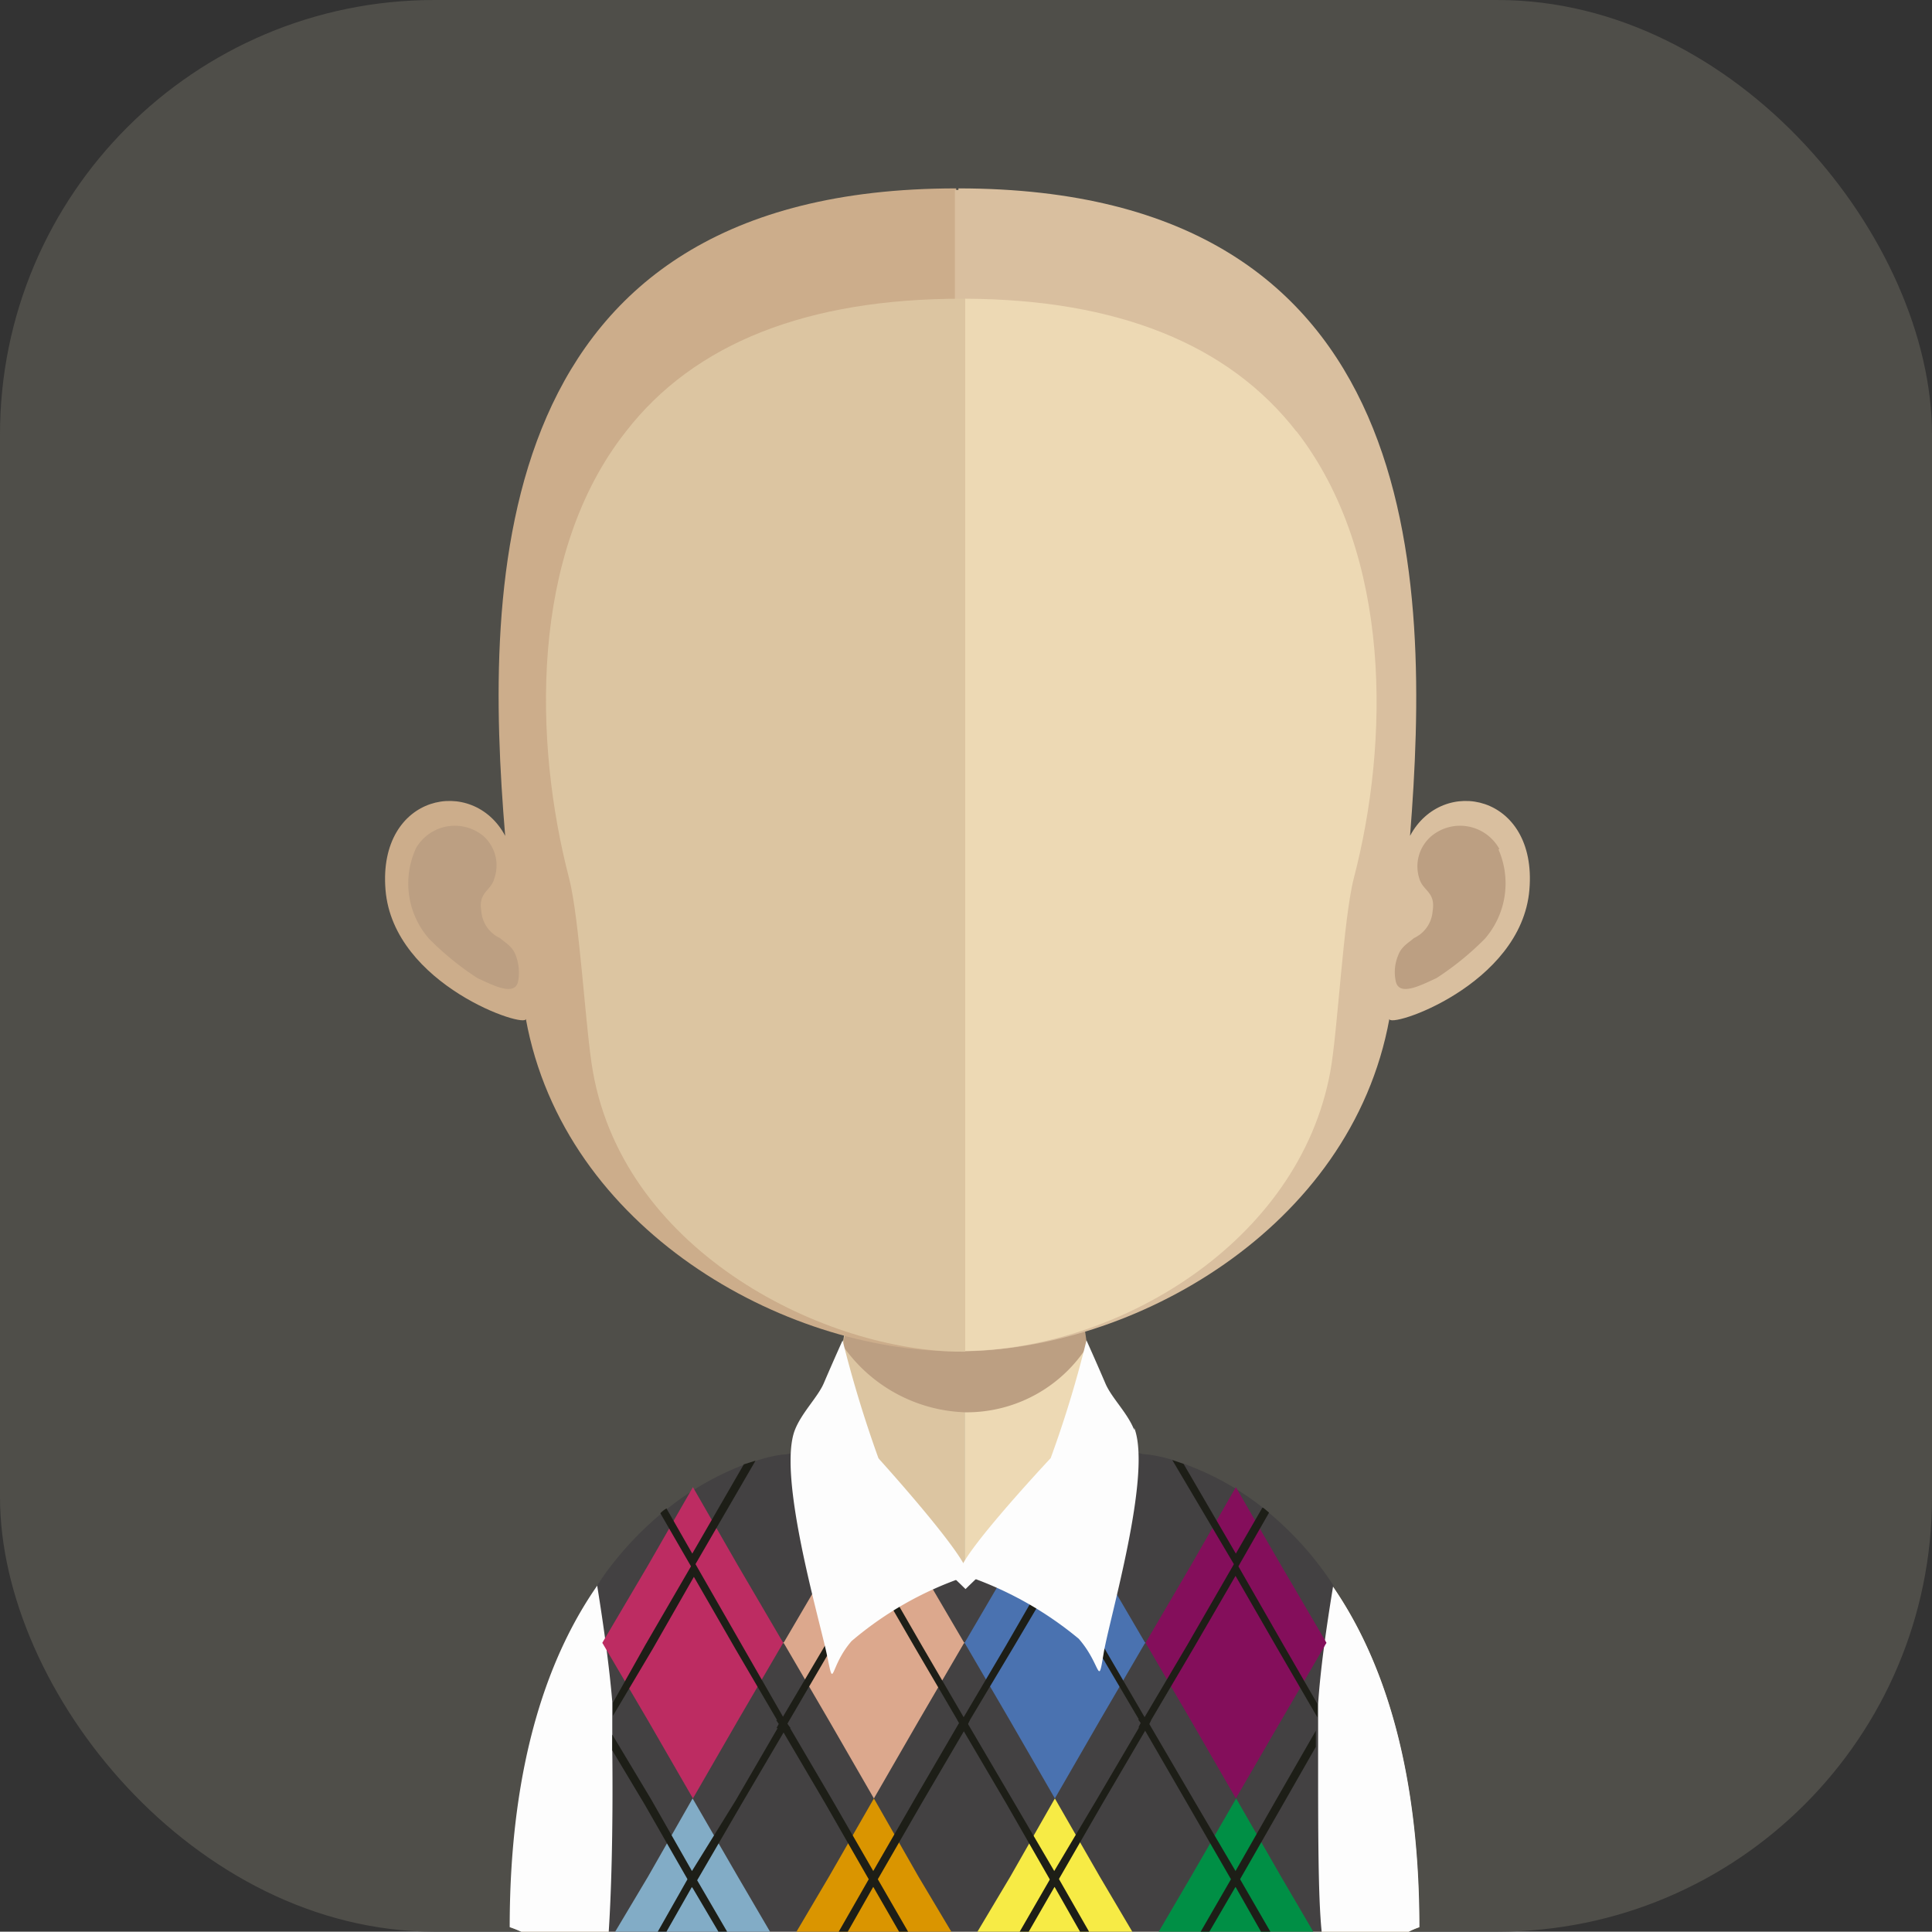 <svg xmlns="http://www.w3.org/2000/svg" xmlns:xlink="http://www.w3.org/1999/xlink" viewBox="0 0 59.89 59.88"><rect x="0" y="0" width="59.89" height="59.88" fill="#333333" stroke="none"/><defs><style>.cls-1{fill:none;}.cls-2{fill:#4f4e49;}.cls-3{fill:#dcc5a1;}.cls-4{fill:#edd9b4;}.cls-5{clip-path:url(#clip-path);}.cls-6{fill:#bc9f82;}.cls-7{fill:#ccad8b;}.cls-8{fill:#d9bf9f;}.cls-9{fill:#fdfdfd;}.cls-10{fill:#434142;}.cls-11{fill:#bd2c62;}.cls-12{fill:#dca88d;}.cls-13{fill:#4a72b0;}.cls-14{fill:#840e5b;}.cls-15{fill:#82acc6;}.cls-16{fill:#da9500;}.cls-17{fill:#f7eb45;}.cls-18{fill:#008f45;}.cls-19{fill:#1d1e17;}</style><clipPath id="clip-path"><rect class="cls-1" x="26.11" y="39.31" width="7.61" height="4.48"/></clipPath></defs><title>Ativo 209chatbot</title><g id="Camada_2" data-name="Camada 2"><g id="ChatBot"><rect class="cls-2" width="59.89" height="59.88" rx="13.47"/><path class="cls-3" d="M29.9,34.71V59.88H16.17a3.27,3.27,0,0,0-.35-.14c0-10.38,5-13.38,7.27-14.21a6.08,6.08,0,0,1,1.14-.31c.84,0,1.37-1.07,1.74-2.7.05-.24.1-.5.14-.78.08-.46.14-1,.2-1.46,0-.31.05-.62.08-.93.13-1.56.17-3.23.17-4.82,0,0,1.84.18,3.34.18"/><path class="cls-4" d="M44,59.74a2.41,2.41,0,0,0-.33.14H29.9V34.71h0c1.49,0,3.35-.18,3.35-.18,0,1.59,0,3.24.16,4.78,0,.31.06.61.09.9.06.54.1,1,.18,1.51h0c0,.21.07.4.12.59.35,1.73.91,2.9,1.78,2.9a6.92,6.92,0,0,1,1.73.54c2.47,1.12,6.68,4.42,6.68,14"/><g class="cls-5"><path class="cls-6" d="M33.72,41.71h0a4.44,4.44,0,0,1-3.8,2.07h0a4.81,4.81,0,0,1-3.79-2.06c.08-.46.14-.95.19-1.46l.09-.92a15,15,0,0,0,3.47.44h0a14.21,14.21,0,0,0,3.54-.48l.09.9c.06.54.11,1,.19,1.5"/></g><path class="cls-7" d="M29.64,5.84C15.1,5.84,15,18,15.66,25.91c-1-1.88-3.95-1.3-3.71,1.67s4.41,4.33,4.35,4c1.19,6.54,8,10.31,13.34,10.31h.11v-36h-.11"/><path class="cls-6" d="M12.88,26.32a1.39,1.39,0,0,1,2.11-.4,1.22,1.22,0,0,1,.33,1.32c-.1.38-.5.41-.4,1a1,1,0,0,0,.58.84c.17.15.39.26.49.54a1.52,1.52,0,0,1,.07.81c-.11.47-.8.1-1.26-.11a9,9,0,0,1-1.5-1.22,2.6,2.6,0,0,1-.42-2.77"/><path class="cls-8" d="M29.71,5.84c14.55,0,14.63,12.13,14,20.07,1-1.88,3.95-1.3,3.7,1.67s-4.4,4.33-4.34,4c-1.19,6.54-8,10.31-13.35,10.31H29.6v-36h.11"/><path class="cls-6" d="M46.48,26.32a1.39,1.39,0,0,0-2.11-.4A1.23,1.23,0,0,0,44,27.24c.11.38.51.41.41,1a1,1,0,0,1-.58.84c-.17.15-.39.26-.49.54a1.34,1.34,0,0,0-.07.81c.11.47.8.1,1.26-.11a9,9,0,0,0,1.5-1.22,2.62,2.62,0,0,0,.42-2.77"/><path class="cls-3" d="M29.81,9.26c-4.79,0-8.29,1.38-10.41,4.12-3,3.81-2.85,9.65-1.76,13.84.33,1.27.51,4.72.74,6,1,5.67,7.3,8.68,11.43,8.68h.11V9.26h-.11"/><path class="cls-4" d="M40.19,13.38c-2.1-2.71-5.56-4.1-10.27-4.12V41.88c4.71-.05,10.35-3.35,11.32-8.67.23-1.27.4-4.72.73-6,1.09-4.18,1.2-10-1.78-13.84"/><path class="cls-9" d="M44,59.74a2.41,2.41,0,0,0-.33.14H16.15a3.27,3.27,0,0,0-.35-.14c0-10.38,5-13.38,7.27-14.21,1.33.66,3.48,1.73,4.25,2.08a5.81,5.81,0,0,0,2.58.88,17.14,17.14,0,0,0,3.79-1.12,19.61,19.61,0,0,0,3.63-1.61c2.47,1.12,6.68,4.42,6.68,14"/><path class="cls-10" d="M40.93,59.88H18.87c.07-1.07.14-3,.11-5.65v-.49c0-.18,0-.37,0-.58l0-.41c-.09-1.06-.26-2.31-.47-3.61a10.38,10.38,0,0,1,2-2.23.83.83,0,0,1,.19-.15,8.88,8.88,0,0,1,2.4-1.37l.35-.11a4.33,4.33,0,0,1,.81-.19,1,1,0,0,0,.69-.29h0l.21-.24a.78.78,0,0,1,.12.25c.26.68,2.86,2.69,4.65,4.45,1.79-1.76,4.39-3.77,4.65-4.45a.57.57,0,0,1,.13-.25,1.59,1.59,0,0,0,.2.24h0a1,1,0,0,0,.69.29,4.63,4.63,0,0,1,.76.17l.35.12a8.69,8.69,0,0,1,2.44,1.36l.18.15a10.07,10.07,0,0,1,2,2.25c-.22,1.34-.4,2.62-.47,3.68,0,.14,0,.29,0,.42s0,.29,0,.41v.5c0,2.66,0,4.65.11,5.73"/><polygon class="cls-11" points="24.27 50.93 24.28 50.91 24.27 50.91 22.87 48.52 21.48 46.1 20.09 48.52 18.68 50.91 18.67 50.91 18.68 50.93 18.67 50.94 18.68 50.94 20.09 53.34 21.48 55.75 22.87 53.34 24.27 50.94 24.28 50.94 24.27 50.93"/><polygon class="cls-12" points="29.89 50.93 29.89 50.91 29.88 50.91 28.48 48.52 27.09 46.1 25.7 48.52 24.3 50.91 24.28 50.91 24.29 50.93 24.28 50.94 24.3 50.94 25.7 53.34 27.09 55.75 28.48 53.34 29.88 50.94 29.89 50.94 29.89 50.93"/><polygon class="cls-13" points="35.5 50.93 35.51 50.91 35.49 50.91 34.09 48.52 32.7 46.1 31.31 48.52 29.91 50.91 29.9 50.91 29.9 50.93 29.9 50.94 29.91 50.94 31.31 53.34 32.7 55.75 34.09 53.34 35.49 50.94 35.51 50.94 35.5 50.93"/><polygon class="cls-14" points="41.11 50.93 41.12 50.91 41.11 50.91 39.71 48.52 38.31 46.1 36.92 48.52 35.52 50.91 35.51 50.91 35.52 50.93 35.51 50.94 35.52 50.94 36.92 53.34 38.31 55.75 39.71 53.34 41.11 50.94 41.12 50.94 41.11 50.93"/><polygon class="cls-15" points="23.87 59.88 19.07 59.88 20.09 58.17 21.47 55.75 22.87 58.17 23.87 59.88"/><polygon class="cls-16" points="29.49 59.88 24.69 59.88 25.7 58.17 27.09 55.75 28.47 58.17 29.49 59.88"/><polygon class="cls-17" points="35.1 59.88 30.3 59.88 31.32 58.17 32.7 55.75 34.09 58.17 35.1 59.88"/><polygon class="cls-18" points="40.71 59.88 35.92 59.88 36.92 58.17 38.32 55.75 39.71 58.17 40.71 59.88"/><path class="cls-19" d="M24.39,53.43l.06-.13h-.13L23,51l-1.49-2.6L20,51l-1,1.78,0,.41,1.23-2.07,1.28-2.24,1.29,2.24,1.37,2.34-1.37,2.36L21.45,58l-1.27-2.23-1.2-2v.49l1,1.67,1.49,2.6L23,55.9l1.37-2.33h.14Z"/><path class="cls-19" d="M27.07,58.5l-1.49-2.6-1.37-2.33h-.14l.07-.13-.08-.12h.15L25.58,51l1.49-2.6,1.5,2.6,1.36,2.33h.13l-.06.13.07.12h-.14L28.57,55.9Zm-2.66-5.07,1.38,2.35L27.07,58l1.29-2.24,1.37-2.35-1.37-2.34-1.29-2.23-1.28,2.23Z"/><path class="cls-19" d="M32.68,58.5l-1.49-2.6-1.37-2.33h-.14l.07-.13-.07-.12h.14L31.19,51l1.5-2.6L34.18,51l1.36,2.33h.14l-.06.13.06.12h-.14L34.18,55.9ZM30,53.43l1.38,2.35L32.68,58,34,55.78l1.38-2.35L34,51.09l-1.28-2.23L31.4,51.09Z"/><path class="cls-19" d="M38.3,48.85l1.29,2.24,1.25,2.15c0-.13,0-.28,0-.42L39.79,51l-1.49-2.6L36.8,51,35.44,53.3l-.16,0,.08.11-.07.14h.15L36.8,55.9l1.5,2.6,1.49-2.6,1-1.75v-.5l-1.23,2.14L38.3,58,37,55.79l-1.38-2.36L37,51.09Z"/><polygon class="cls-19" points="21.45 58.01 20.39 59.88 20.66 59.88 21.45 58.49 22.27 59.88 22.54 59.88 21.45 58.01"/><polygon class="cls-19" points="27.07 58.01 26 59.88 26.28 59.88 27.07 58.49 27.87 59.88 28.15 59.88 27.07 58.01"/><polygon class="cls-19" points="32.69 58.01 31.61 59.88 31.89 59.88 32.69 58.49 33.48 59.88 33.76 59.88 32.69 58.01"/><polygon class="cls-19" points="38.3 58.01 37.22 59.88 37.49 59.88 38.3 58.49 39.09 59.88 39.38 59.88 38.3 58.01"/><path class="cls-19" d="M23.06,45.39l-1.6,2.77-.8-1.4a.83.83,0,0,0-.19.15l1,1.73,1.95-3.36-.35.11"/><path class="cls-19" d="M39.13,46.74l-.82,1.42-1.62-2.78-.35-.12,2,3.38,1-1.75-.18-.15"/><path class="cls-9" d="M35.16,44.33c-.21-.54-.71-1-.9-1.46-.3-.7-.58-1.32-.58-1.32a34.71,34.71,0,0,1-1.11,3.65s-3.26,3.48-2.76,3.6a11,11,0,0,1,3.63,2c.7.8.59,1.55.77.46s1.51-5.55.95-7"/><path class="cls-9" d="M27.23,45.2a37.3,37.3,0,0,1-1.11-3.65s-.28.62-.58,1.32c-.18.43-.69.92-.9,1.46-.55,1.42.77,5.88,1,7s.06.34.76-.46a10.68,10.68,0,0,1,3.54-2c.51-.11-2.67-3.62-2.67-3.62"/></g></g></svg>